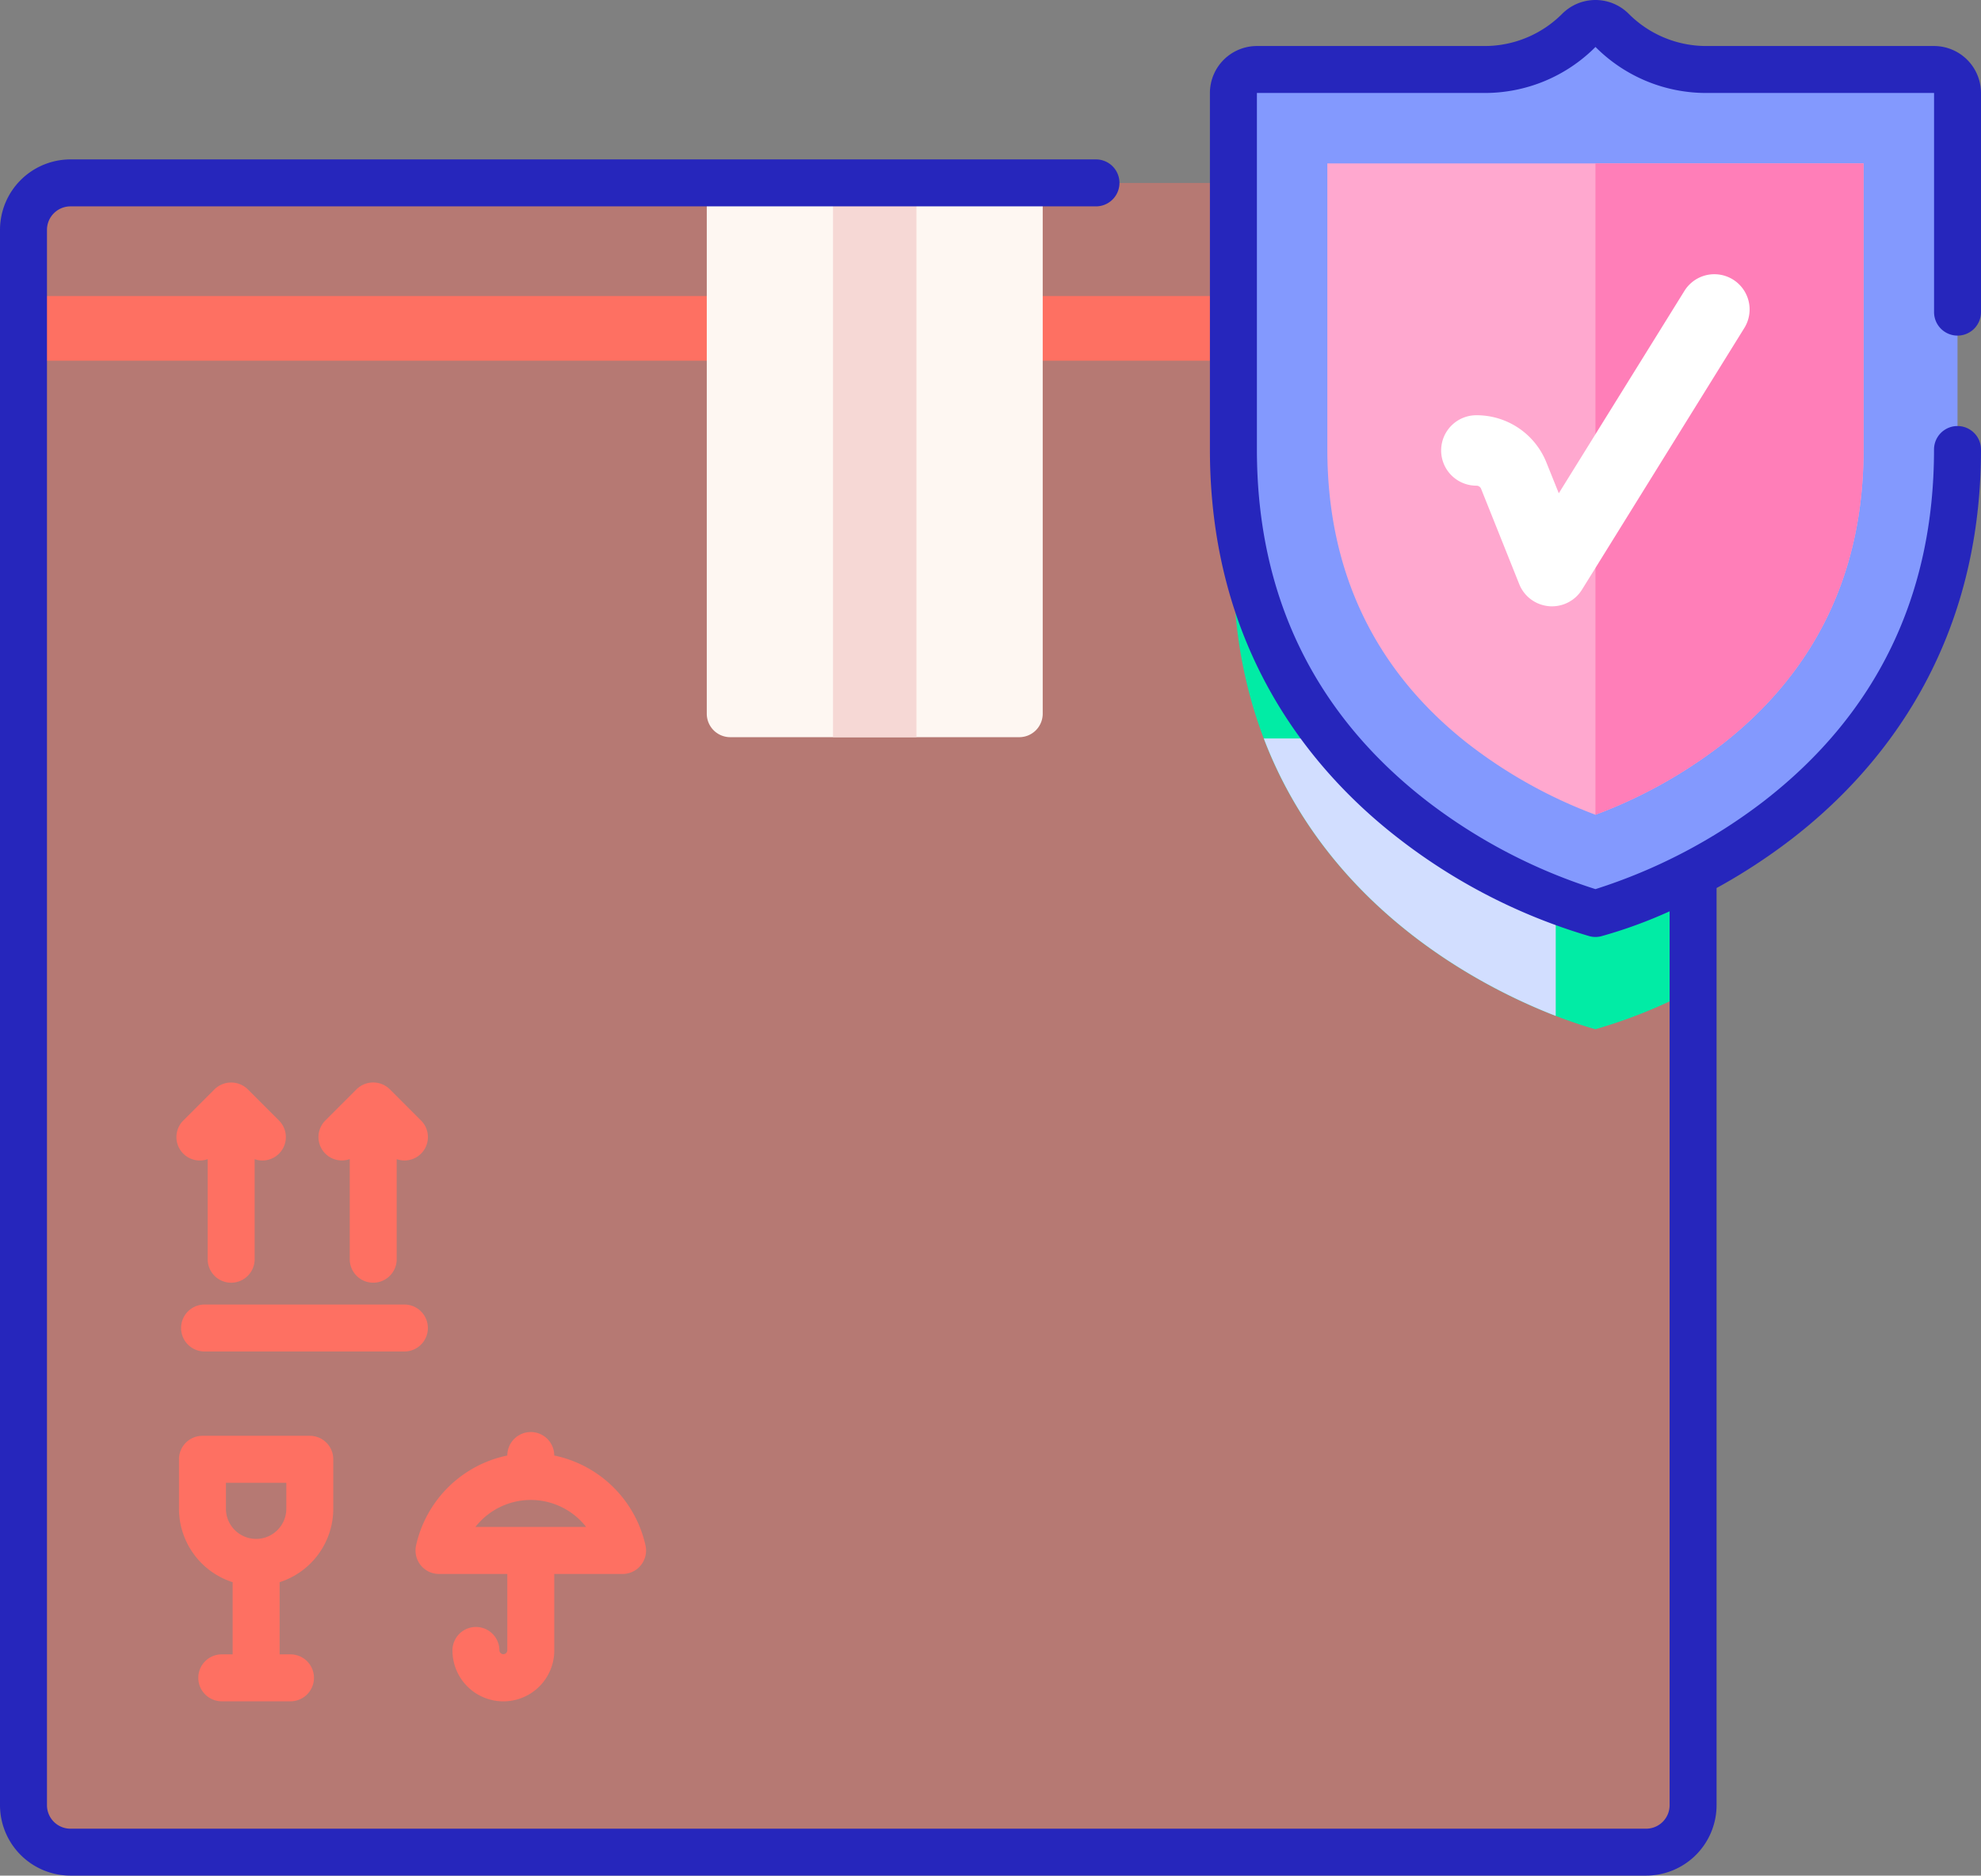 <svg id="producto-2" xmlns="http://www.w3.org/2000/svg" width="166.838" height="158" viewBox="0 0 166.838 158">
  <rect x="0" y="0" width="166.838" height="158" fill="#808080" stroke="none"/>
  <g id="Grupo_55924" data-name="Grupo 55924" transform="translate(0 0)">
    <g id="Grupo_55913" data-name="Grupo 55913" transform="translate(1.979 15.409)">
      <g id="Grupo_55912" data-name="Grupo 55912">
        <path id="Trazado_121378" data-name="Trazado 121378" d="M213.9,87.246v132.7a3.953,3.953,0,0,1-3.956,3.956H77.246a3.953,3.953,0,0,1-3.956-3.956V87.246a3.953,3.953,0,0,1,3.956-3.956h132.7A3.953,3.953,0,0,1,213.9,87.246Z" transform="translate(-73.29 -83.289)" fill="rgba(254,112,98,0.43)"/>
        <path id="Trazado_121379" data-name="Trazado 121379" d="M369.565,87.246v64a42.565,42.565,0,0,1-8.221,3.331s-30.494-7.742-30.494-39.087V83.29h34.759a3.953,3.953,0,0,1,3.956,3.956Z" transform="translate(-228.955 -83.289)" fill="#01eca5"/>
        <path id="Trazado_121380" data-name="Trazado 121380" d="M73.29,107.37H213.9v5.448H73.29Z" transform="translate(-73.29 -97.842)" fill="#fe7062"/>
        <path id="Trazado_121381" data-name="Trazado 121381" d="M245.061,129.976H220.724A1.978,1.978,0,0,1,218.746,128V83.287h28.293V128A1.978,1.978,0,0,1,245.061,129.976Z" transform="translate(-161.201 -83.287)" fill="#fef7f2"/>
        <path id="Trazado_121382" data-name="Trazado 121382" d="M245.62,83.29h7.026v46.687H245.62Z" transform="translate(-177.443 -83.289)" fill="#f6d8d5"/>
        <g id="Grupo_55911" data-name="Grupo 55911" transform="translate(12.884 75.779)">
          <path id="Trazado_121385" data-name="Trazado 121385" d="M176.113,358.833a9.942,9.942,0,0,0-7.686-7.579,1.976,1.976,0,0,0-3.952,0,9.942,9.942,0,0,0-7.686,7.579,1.978,1.978,0,0,0,1.933,2.4h5.751v6.443a.332.332,0,0,1-.663,0,1.978,1.978,0,1,0-3.956,0,4.288,4.288,0,0,0,8.576,0v-6.443h5.751a1.976,1.976,0,0,0,1.933-2.4Zm-14.325-1.56a5.918,5.918,0,0,1,9.325,0Z" transform="translate(-136.612 -319.835)" fill="#fe7062"/>
          <path id="Trazado_121386" data-name="Trazado 121386" d="M117.4,350.056h-9.039a1.978,1.978,0,0,0-1.978,1.978V356.2a6.507,6.507,0,0,0,4.52,6.187v6.079h-.915a1.978,1.978,0,0,0,0,3.956h5.786a1.978,1.978,0,0,0,0-3.956h-.915v-6.079a6.508,6.508,0,0,0,4.52-6.187v-4.165A1.977,1.977,0,0,0,117.4,350.056Zm-1.978,6.143a2.541,2.541,0,1,1-5.083,0v-2.187h5.083V356.2Z" transform="translate(-106.173 -320.296)" fill="#fe7062"/>
          <path id="Trazado_121387" data-name="Trazado 121387" d="M108.484,281.29v8.428a1.978,1.978,0,1,0,3.956,0V281.29a1.973,1.973,0,0,0,2.047-3.26l-2.626-2.626a2,2,0,0,0-2.8,0l-2.627,2.626a1.973,1.973,0,0,0,2.047,3.26Z" transform="translate(-105.857 -274.832)" fill="#fe7062"/>
          <path id="Trazado_121388" data-name="Trazado 121388" d="M138.725,281.289v8.428a1.978,1.978,0,1,0,3.956,0v-8.428a1.973,1.973,0,0,0,2.047-3.26L142.1,275.4a2,2,0,0,0-2.8,0l-2.626,2.627a1.973,1.973,0,0,0,2.047,3.26Z" transform="translate(-124.134 -274.832)" fill="#fe7062"/>
          <path id="Trazado_121389" data-name="Trazado 121389" d="M127.621,324.082a1.978,1.978,0,0,0-1.978-1.978h-16.83a1.978,1.978,0,0,0,0,3.956h16.83A1.978,1.978,0,0,0,127.621,324.082Z" transform="translate(-106.448 -303.402)" fill="#fe7062"/>
        </g>
      </g>
    </g>
    <path id="Trazado_121392" data-name="Trazado 121392" d="M361.908,203.558v21.391c-6.14-2.378-19.089-8.933-24.588-23.369h22.61A1.979,1.979,0,0,1,361.908,203.558Z" transform="translate(-230.886 -139.372)" fill="#d2deff"/>
    <g id="Grupo_55922" data-name="Grupo 55922">
      <path id="Trazado_121400" data-name="Trazado 121400" d="M362.744,49.918a1.978,1.978,0,0,0-2.8,0,11.257,11.257,0,0,1-7.959,3.3H332.832a1.978,1.978,0,0,0-1.978,1.978V85.225c0,31.342,30.492,39.087,30.492,39.087s30.492-7.745,30.492-39.087V55.193a1.978,1.978,0,0,0-1.978-1.978H370.7A11.255,11.255,0,0,1,362.744,49.918Z" transform="translate(-226.978 -47.36)" fill="#8399fe"/>
      <path id="Trazado_121401" data-name="Trazado 121401" d="M373.433,134a40.8,40.8,0,0,1-10.829-6.059c-7.8-6.163-11.75-14.476-11.75-24.708v-24.1h45.159v24.1c0,10.232-3.953,18.545-11.75,24.708A40.809,40.809,0,0,1,373.434,134Z" transform="translate(-239.066 -65.369)" fill="#ffa8cf"/>
      <path id="Trazado_121402" data-name="Trazado 121402" d="M407.928,79.136h22.579v24.1c0,10.232-3.953,18.545-11.75,24.708A40.8,40.8,0,0,1,407.928,134Z" transform="translate(-273.56 -65.369)" fill="#ff7eb8"/>
      <path id="Trazado_121403" data-name="Trazado 121403" d="M233.146,72.609a1.978,1.978,0,0,0,1.978-1.978V52.17a3.961,3.961,0,0,0-3.956-3.956H212.012a9.216,9.216,0,0,1-6.56-2.717,3.956,3.956,0,0,0-5.595,0,9.217,9.217,0,0,1-6.56,2.717H174.141a3.961,3.961,0,0,0-3.956,3.956V82.2c0,17,8.712,27.254,16.019,32.865a48.557,48.557,0,0,0,15.964,8.139,1.977,1.977,0,0,0,.974,0,39.566,39.566,0,0,0,5.758-2.1v75.3a1.98,1.98,0,0,1-1.978,1.978H74.221a1.98,1.98,0,0,1-1.978-1.978V63.7a1.98,1.98,0,0,1,1.978-1.978h86.368a1.978,1.978,0,1,0,0-3.956H74.221A5.941,5.941,0,0,0,68.287,63.7V196.4a5.941,5.941,0,0,0,5.934,5.934h132.7a5.941,5.941,0,0,0,5.934-5.934V119.144a49.414,49.414,0,0,0,6.25-4.075c7.308-5.612,16.019-15.869,16.019-32.865a1.978,1.978,0,1,0-3.956,0c0,12.3-4.832,22.273-14.36,29.642a46.246,46.246,0,0,1-14.153,7.389,46.241,46.241,0,0,1-14.153-7.389c-9.529-7.368-14.36-17.341-14.36-29.642V52.17H193.3a13.147,13.147,0,0,0,9.358-3.876,13.147,13.147,0,0,0,9.358,3.876h19.156v18.46a1.977,1.977,0,0,0,1.977,1.978Z" transform="translate(-68.287 -44.338)" fill="#2626bc"/>
    </g>
    <g id="Grupo_55923" data-name="Grupo 55923" transform="translate(121.38 23.099)">
      <path id="Trazado_121404" data-name="Trazado 121404" d="M384.43,130.7c-.087,0-.173,0-.26-.011a2.968,2.968,0,0,1-2.5-1.854l-3.211-8.029a.424.424,0,0,0-.4-.268,2.967,2.967,0,1,1,0-5.934,6.331,6.331,0,0,1,5.906,4L385,121.178l10.582-17.05a2.967,2.967,0,1,1,5.042,3.13L386.95,129.3A2.968,2.968,0,0,1,384.43,130.7Z" transform="translate(-375.1 -102.725)" fill="#fff"/>
    </g>
  </g>
</svg>

